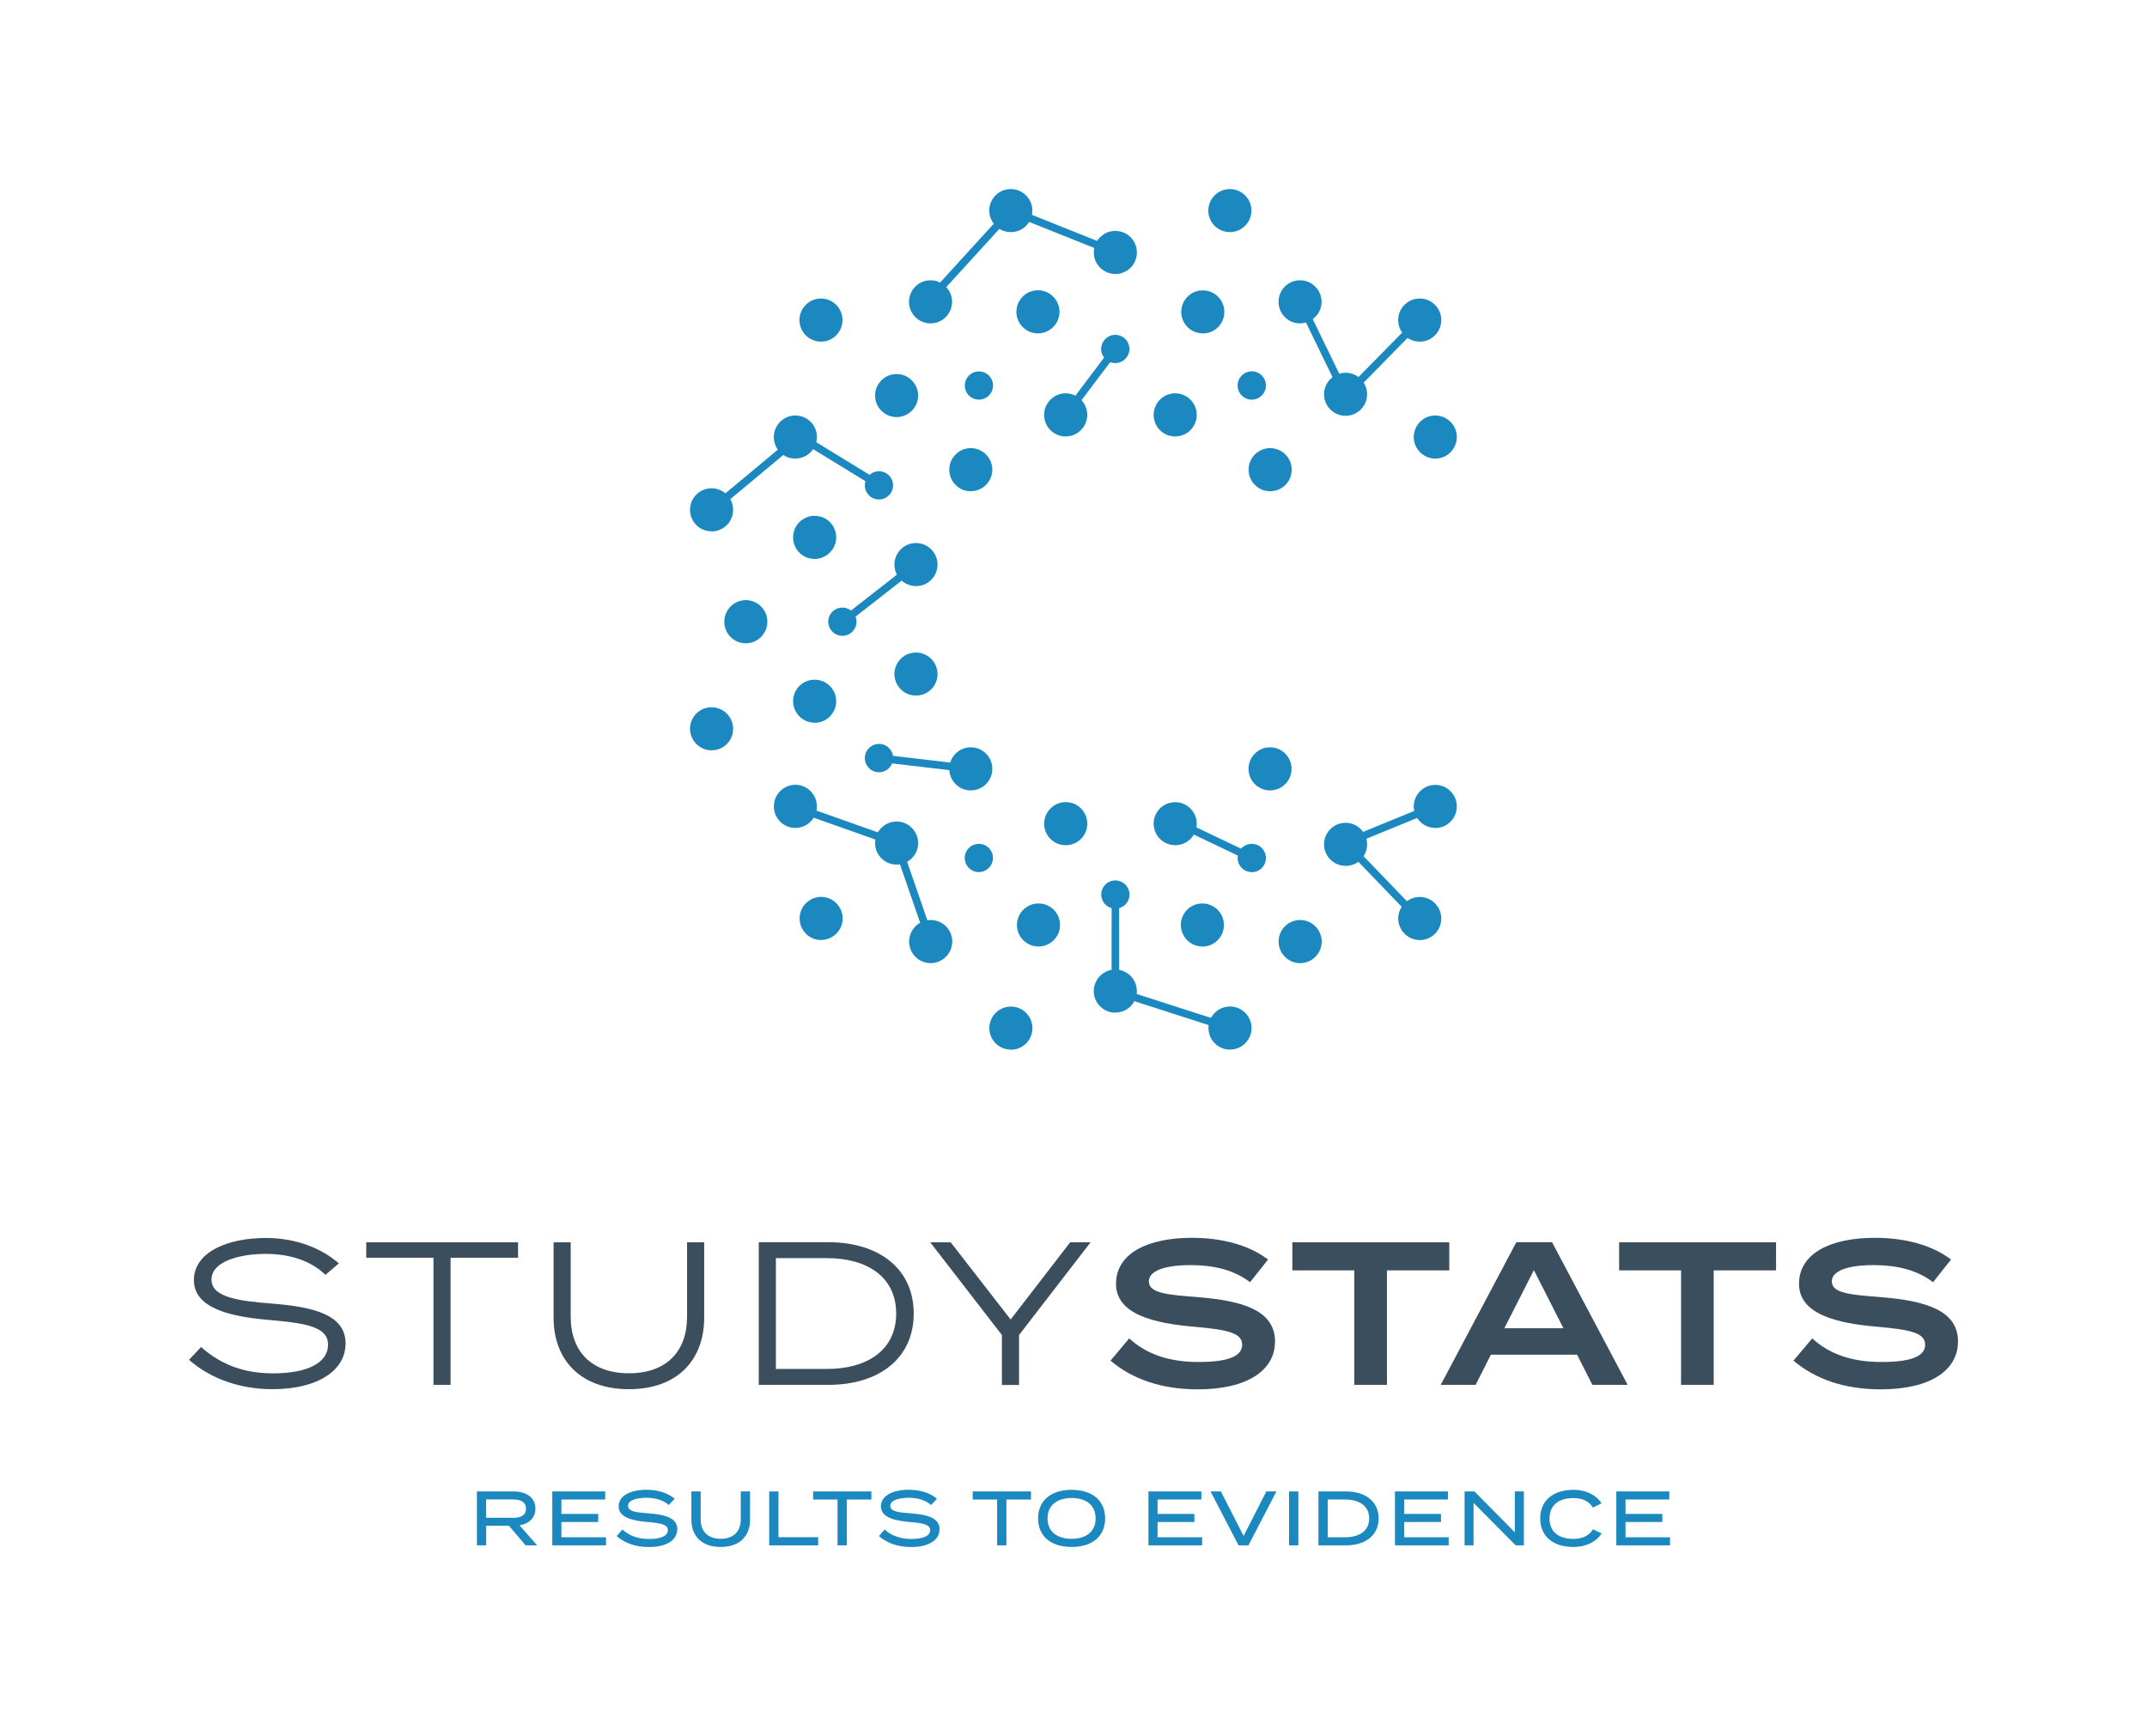 <?xml version="1.0" encoding="UTF-8"?>
<svg xmlns="http://www.w3.org/2000/svg" viewBox="0 0 268.27 216.97">
  <defs>
    <style>
      .cls-1 {
        fill: none;
      }

      .cls-1, .cls-2, .cls-3, .cls-4 {
        stroke-width: 0px;
      }

      .cls-5 {
        mix-blend-mode: multiply;
      }

      .cls-2 {
        fill-rule: evenodd;
      }

      .cls-2, .cls-4 {
        fill: #1b88bf;
      }

      .cls-6 {
        isolation: isolate;
      }

      .cls-3 {
        fill: #3b4e5e;
      }
    </style>
  </defs>
  <g class="cls-6">
    <g id="Layer_2" data-name="Layer 2">
      <g id="Layer_1-2" data-name="Layer 1">
        <g>
          <g>
            <path class="cls-3" d="m43.18,167.92c0,3.29-3.34,5.71-9.14,5.71-3.9,0-7.64-1.22-10.42-3.67l1.5-1.6c2.6,2.29,5.47,3.29,9.04,3.29,4.3,0,6.83-1.35,6.83-3.57s-2.62-2.7-7.44-3.11c-4.76-.41-9.32-1.45-9.32-4.97s4.23-5.27,8.99-5.27c3.87,0,7.05,1.35,9.12,3.18l-1.68,1.43c-1.73-1.71-4.35-2.6-7.33-2.62-3.18-.03-6.9.87-6.9,3.21,0,2.22,3.36,2.67,7.56,3,5.42.43,9.19,1.48,9.19,4.99Z"/>
            <path class="cls-3" d="m64.73,157.2h-8.43v15.89h-2.14v-15.89h-8.4v-1.93h18.97v1.93Z"/>
            <path class="cls-3" d="m87.99,155.27v9.42c0,5.2-3.26,8.94-9.4,8.94s-9.42-3.74-9.42-8.94v-9.42h2.14v9.29c0,4.38,2.62,7.08,7.28,7.08s7.26-2.7,7.26-7.08v-9.29h2.14Z"/>
            <path class="cls-3" d="m114.17,164.18c0,5.48-4.18,8.91-10.7,8.91h-8.66v-17.83h8.66c6.52,0,10.7,3.44,10.7,8.91Zm-2.19,0c0-4.56-3.59-6.93-8.66-6.93h-6.37v13.85h6.37c5.07,0,8.66-2.37,8.66-6.93Z"/>
            <path class="cls-3" d="m118.79,155.27l7.49,9.65,7.44-9.65h2.55l-8.94,11.59v6.24h-2.14v-6.24l-8.96-11.59h2.57Z"/>
            <path class="cls-3" d="m159.31,167.69c0,3.51-3.34,5.96-9.65,5.96-4.51,0-8.17-1.27-10.9-3.59l2.34-2.78c2.19,2.01,5.02,2.95,8.66,2.95s5.45-.69,5.45-2.16-1.83-1.88-5.93-2.24c-5.09-.43-9.83-1.55-9.83-5.37s3.97-5.75,9.47-5.75c3.9,0,7.26.97,9.52,2.72l-2.24,2.83c-1.96-1.5-4.38-2.11-7.28-2.14-2.42-.03-5.37.41-5.37,2.04,0,1.53,2.55,1.68,6.09,1.96,5.68.46,9.68,1.66,9.68,5.58Z"/>
            <path class="cls-3" d="m181.09,158.78h-7.79v14.31h-4.08v-14.31h-7.74v-3.51h19.61v3.51Z"/>
            <path class="cls-3" d="m197.06,169.32h-10.77l-1.91,3.77h-4.36l9.45-17.83h4.46l9.45,17.83h-4.41l-1.91-3.77Zm-1.71-3.31l-3.69-7.26-3.69,7.26h7.38Z"/>
            <path class="cls-3" d="m221.92,158.78h-7.79v14.31h-4.08v-14.31h-7.74v-3.51h19.61v3.51Z"/>
            <path class="cls-3" d="m244.65,167.69c0,3.51-3.34,5.96-9.65,5.96-4.51,0-8.18-1.27-10.9-3.59l2.34-2.78c2.19,2.01,5.02,2.95,8.66,2.95s5.45-.69,5.45-2.16-1.83-1.88-5.93-2.24c-5.09-.43-9.83-1.55-9.83-5.37s3.97-5.75,9.47-5.75c3.9,0,7.26.97,9.52,2.72l-2.24,2.83c-1.96-1.5-4.38-2.11-7.28-2.14-2.42-.03-5.37.41-5.37,2.04,0,1.53,2.55,1.68,6.09,1.96,5.68.46,9.68,1.66,9.68,5.58Z"/>
          </g>
          <g>
            <g class="cls-5">
              <path class="cls-2" d="m153.69,131.19c-1.21,0-2.28-.82-2.6-2-.38-1.43.47-2.91,1.9-3.3.23-.06.47-.09.7-.09,1.22,0,2.28.82,2.6,2,.19.7.09,1.42-.27,2.04-.36.62-.94,1.07-1.63,1.25-.23.06-.46.09-.7.09Zm-27.37,0c-.23,0-.47-.03-.7-.09-.7-.19-1.28-.63-1.64-1.25s-.46-1.35-.27-2.04c.32-1.18,1.38-2,2.6-2,.23,0,.47.03.7.09,1.43.38,2.29,1.86,1.9,3.3-.31,1.18-1.38,2-2.6,2Zm13.04-4.62c-1.21,0-2.28-.82-2.6-2-.38-1.43.47-2.91,1.9-3.3.23-.06.47-.09.7-.09,1.21,0,2.28.82,2.6,2,.19.7.09,1.42-.27,2.04-.36.62-.94,1.07-1.63,1.25-.23.06-.47.09-.7.09Zm23.09-6.19c-.72,0-1.4-.28-1.9-.79-1.05-1.05-1.05-2.76,0-3.81.51-.51,1.18-.79,1.9-.79s1.4.28,1.91.79c1.05,1.05,1.05,2.76,0,3.81-.51.51-1.18.79-1.9.79Zm-46.16,0c-.23,0-.47-.03-.7-.09-1.43-.38-2.29-1.86-1.9-3.3.31-1.18,1.38-2,2.6-2,.23,0,.47.03.7.09,1.43.38,2.29,1.86,1.9,3.3-.31,1.17-1.38,2-2.6,2Zm33.95-2.08c-1.22,0-2.28-.82-2.6-2-.19-.69-.09-1.42.27-2.04s.94-1.07,1.63-1.25c.23-.06.46-.09.7-.09,1.21,0,2.28.82,2.6,2,.38,1.43-.47,2.91-1.9,3.3-.23.06-.46.09-.7.09Zm-20.47,0c-.23,0-.47-.03-.7-.09-.7-.19-1.28-.63-1.64-1.25-.36-.62-.46-1.35-.27-2.04.32-1.18,1.39-2,2.6-2,.23,0,.47.03.7.09,1.43.38,2.29,1.87,1.9,3.3-.32,1.17-1.38,1.99-2.6,1.99Zm47.63-.81c-.72,0-1.4-.28-1.9-.79s-.79-1.18-.79-1.9.28-1.39.79-1.9c.51-.51,1.19-.79,1.9-.79s1.4.28,1.9.79c1.05,1.05,1.05,2.76,0,3.81-.51.51-1.19.79-1.91.79Zm-74.8,0c-.72,0-1.4-.28-1.9-.79-1.05-1.05-1.05-2.76,0-3.81.51-.51,1.18-.79,1.9-.79s1.4.28,1.9.79c.51.51.79,1.19.79,1.9,0,.72-.28,1.39-.79,1.9s-1.18.79-1.9.79Zm36.76-3.92c-.8,0-1.5-.54-1.7-1.31-.12-.46-.06-.93.18-1.34.24-.41.62-.7,1.07-.82.15-.04.3-.06.45-.06.8,0,1.5.54,1.71,1.31.12.46.06.93-.18,1.34-.24.41-.62.7-1.07.82-.15.04-.3.06-.46.06Zm-17.05-4.57c-.15,0-.31-.02-.46-.06-.94-.25-1.5-1.22-1.25-2.16.21-.77.91-1.31,1.7-1.31.15,0,.31.02.46.06.46.12.84.41,1.07.82.24.41.3.88.18,1.34-.21.77-.91,1.31-1.7,1.31Zm34.1,0c-.47,0-.92-.18-1.25-.52-.69-.69-.69-1.81,0-2.5.33-.33.78-.51,1.25-.51s.92.18,1.25.52c.69.69.69,1.81,0,2.5-.33.33-.78.52-1.25.52Zm11.72-.78c-.72,0-1.39-.28-1.9-.79-.51-.51-.79-1.18-.79-1.9,0-.72.28-1.4.79-1.9.51-.51,1.18-.79,1.9-.79s1.4.28,1.9.79c.51.51.79,1.18.79,1.9s-.28,1.4-.79,1.91c-.51.51-1.18.79-1.9.79Zm-56.1-.16c-.72,0-1.4-.28-1.9-.79-.51-.51-.79-1.18-.79-1.9s.28-1.4.79-1.9c.51-.51,1.18-.79,1.9-.79s1.4.28,1.9.79c.51.51.79,1.18.79,1.9s-.28,1.4-.79,1.9c-.51.51-1.18.79-1.9.79Zm34.81-2.42c-1.21,0-2.28-.82-2.6-2-.19-.7-.09-1.42.27-2.04.36-.62.94-1.07,1.63-1.25.23-.06.47-.09.7-.09,1.21,0,2.28.82,2.6,2,.19.69.09,1.42-.27,2.04s-.94,1.07-1.63,1.25c-.23.06-.47.09-.7.09Zm-13.68,0c-.24,0-.47-.03-.7-.09-1.43-.38-2.29-1.86-1.9-3.3.32-1.17,1.39-2,2.6-2,.23,0,.47.03.7.09,1.43.38,2.29,1.86,1.91,3.3-.31,1.17-1.38,2-2.6,2Zm46.18-2.16c-.72,0-1.4-.28-1.9-.79-.51-.51-.79-1.18-.79-1.9s.28-1.39.79-1.9c.51-.51,1.18-.79,1.9-.79s1.4.28,1.9.79c.51.51.79,1.18.79,1.9s-.28,1.4-.79,1.91c-.51.51-1.18.79-1.9.79Zm-79.96,0c-.72,0-1.4-.28-1.9-.79-1.05-1.05-1.05-2.76,0-3.81.51-.51,1.18-.79,1.9-.79s1.4.28,1.9.79c1.05,1.05,1.05,2.76,0,3.81-.51.51-1.18.79-1.9.79Zm21.92-4.69c-.72,0-1.4-.28-1.9-.79-1.05-1.05-1.05-2.76,0-3.81.51-.51,1.18-.79,1.9-.79s1.39.28,1.9.79c.51.51.79,1.18.79,1.9s-.28,1.4-.79,1.91c-.51.51-1.18.79-1.9.79Zm37.4,0c-.72,0-1.4-.28-1.91-.79-1.05-1.05-1.05-2.76,0-3.81.51-.51,1.18-.79,1.9-.79s1.4.28,1.9.79c1.05,1.05,1.05,2.76,0,3.81-.51.51-1.18.79-1.9.79Zm-48.87-2.27c-.47,0-.92-.18-1.25-.52-.33-.33-.52-.78-.52-1.25,0-.47.18-.91.52-1.25.33-.33.78-.52,1.25-.52s.92.18,1.25.52c.33.33.52.78.52,1.25s-.18.92-.52,1.25c-.33.33-.78.52-1.25.52Zm-20.92-2.74c-1.21,0-2.28-.82-2.6-2-.19-.69-.09-1.42.27-2.04.36-.62.94-1.07,1.63-1.25.23-.06.46-.09.7-.09,1.22,0,2.28.82,2.6,2,.19.7.09,1.42-.27,2.04-.36.62-.94,1.07-1.63,1.25-.23.06-.46.09-.7.09Zm12.88-3.45c-1.21,0-2.28-.82-2.6-2-.19-.69-.09-1.42.27-2.04.36-.62.94-1.07,1.63-1.25.23-.06.46-.09.7-.09,1.22,0,2.29.82,2.6,2,.38,1.43-.47,2.91-1.9,3.3-.23.06-.47.09-.7.09Zm12.66-3.39c-1.21,0-2.28-.82-2.6-2-.19-.69-.09-1.42.27-2.04s.94-1.07,1.63-1.25c.23-.06.46-.09.7-.09,1.22,0,2.29.82,2.6,2,.19.69.09,1.42-.27,2.04-.36.62-.94,1.07-1.64,1.25-.23.06-.46.09-.7.09Zm-21.26-6.54c-1.22,0-2.29-.82-2.6-2-.38-1.43.47-2.91,1.9-3.3.23-.06.47-.09.7-.09,1.21,0,2.28.82,2.6,2,.38,1.43-.47,2.91-1.9,3.3-.23.06-.46.09-.7.09Zm12.06-.93c-.8,0-1.5-.54-1.7-1.31-.12-.46-.06-.93.18-1.34.24-.41.62-.7,1.07-.82.15-.04.3-.06.46-.06.8,0,1.5.54,1.7,1.31.12.46.06.93-.18,1.34-.24.41-.62.7-1.07.82-.15.04-.31.06-.46.06Zm9.2-6.22c-.23,0-.47-.03-.7-.09-.69-.19-1.27-.63-1.63-1.25s-.46-1.35-.27-2.04c.32-1.18,1.38-2,2.6-2,.23,0,.47.03.7.09,1.43.39,2.29,1.86,1.9,3.3-.31,1.18-1.38,2-2.6,2Zm-12.66-3.39c-.23,0-.47-.03-.7-.09-1.43-.38-2.29-1.86-1.9-3.3.31-1.18,1.38-2,2.6-2,.23,0,.47.03.7.09,1.43.38,2.29,1.86,1.9,3.3-.32,1.17-1.39,2-2.6,2h0Zm-12.88-3.45c-.23,0-.47-.03-.7-.09-.69-.19-1.28-.63-1.63-1.25-.36-.62-.46-1.35-.27-2.04.31-1.18,1.38-2,2.6-2,.23,0,.47.03.7.09,1.43.38,2.29,1.86,1.9,3.3-.31,1.18-1.38,2-2.6,2Zm20.92-3.98c-.15,0-.31-.02-.46-.06-.94-.25-1.5-1.22-1.25-2.16.21-.77.91-1.31,1.7-1.31.15,0,.31.02.46.06.94.25,1.5,1.22,1.25,2.16-.21.77-.91,1.31-1.7,1.31Zm11.47-1.03c-.72,0-1.4-.28-1.9-.79-1.05-1.05-1.05-2.76,0-3.81.51-.51,1.18-.79,1.9-.79s1.39.28,1.9.79c.51.51.79,1.19.79,1.9s-.28,1.4-.79,1.9c-.51.51-1.18.79-1.9.79Zm37.4,0c-.72,0-1.4-.28-1.9-.79-1.05-1.05-1.05-2.76,0-3.81.51-.51,1.18-.79,1.9-.79s1.4.28,1.91.79c1.05,1.05,1.05,2.76,0,3.81-.51.51-1.18.79-1.9.79Zm20.64-4.08c-1.21,0-2.28-.82-2.6-2-.38-1.43.47-2.91,1.9-3.3.23-.06.47-.09.7-.09,1.21,0,2.28.82,2.6,2,.38,1.43-.47,2.91-1.9,3.3-.23.06-.46.09-.7.09h0Zm-79.96,0c-.23,0-.47-.03-.7-.09-1.43-.38-2.29-1.86-1.9-3.3.32-1.17,1.38-2,2.6-2,.23,0,.47.03.7.09.69.19,1.27.63,1.63,1.25.36.62.45,1.35.27,2.04-.32,1.18-1.38,2-2.6,2Zm47.46-2.77c-.23,0-.47-.03-.7-.09-1.43-.38-2.29-1.86-1.9-3.3.32-1.18,1.38-2,2.6-2,.23,0,.47.03.7.09.69.19,1.27.63,1.63,1.26.36.62.45,1.35.27,2.04-.31,1.18-1.38,2-2.6,2Zm-13.69,0c-1.21,0-2.28-.82-2.6-2-.38-1.43.47-2.91,1.91-3.3.23-.06.46-.09.7-.09,1.21,0,2.28.82,2.6,2,.19.69.09,1.42-.27,2.04-.36.62-.94,1.07-1.64,1.26-.23.06-.46.09-.7.09Zm-21.12-2.42c-.72,0-1.4-.28-1.9-.79-.51-.51-.79-1.18-.79-1.9s.28-1.39.79-1.9c.51-.51,1.18-.79,1.9-.79s1.4.28,1.9.79c.51.51.79,1.19.79,1.9s-.28,1.4-.79,1.9-1.18.79-1.9.79Zm56.1-.16c-.72,0-1.39-.28-1.9-.79-.51-.51-.79-1.18-.79-1.9s.28-1.39.79-1.9c.51-.51,1.18-.79,1.9-.79s1.4.28,1.9.79c.51.51.79,1.18.79,1.9s-.28,1.39-.79,1.9c-.51.51-1.18.79-1.9.79Zm-45.82-2.02c-.8,0-1.5-.54-1.7-1.31-.12-.46-.06-.93.18-1.34.24-.41.62-.7,1.07-.82.15-.04.31-.06.46-.06.8,0,1.5.54,1.7,1.31.12.46.06.93-.18,1.34-.24.41-.62.7-1.07.82-.15.04-.31.06-.46.06Zm34.1,0c-.47,0-.92-.18-1.25-.52-.69-.69-.69-1.81,0-2.5.33-.33.78-.52,1.25-.52s.92.18,1.25.52c.69.69.69,1.81,0,2.5-.33.33-.78.52-1.25.52Zm-17.05-4.57c-.15,0-.31-.02-.46-.06-.45-.12-.83-.41-1.07-.82-.24-.41-.3-.88-.18-1.34.21-.77.91-1.31,1.7-1.31.15,0,.31.02.46.06.46.12.84.41,1.07.82.24.41.3.88.18,1.34-.21.77-.91,1.31-1.7,1.31h0Zm38.03-2.68c-.72,0-1.4-.28-1.9-.79-1.05-1.05-1.05-2.76,0-3.81.51-.51,1.18-.79,1.9-.79s1.4.28,1.91.79c1.05,1.05,1.05,2.76,0,3.81-.51.51-1.18.79-1.9.79Zm-74.8,0c-.72,0-1.4-.28-1.91-.79-1.05-1.05-1.05-2.76,0-3.81.51-.51,1.18-.79,1.9-.79s1.4.28,1.9.79c1.05,1.05,1.05,2.76,0,3.81-.51.51-1.18.79-1.9.79Zm27.1-1.03c-1.22,0-2.28-.82-2.6-2-.38-1.43.47-2.91,1.9-3.3.23-.06.46-.09.7-.09,1.22,0,2.28.82,2.6,2,.19.7.09,1.42-.27,2.04-.36.62-.94,1.07-1.64,1.26-.23.06-.46.09-.7.09Zm20.6,0c-.23,0-.47-.03-.7-.09-.69-.19-1.28-.63-1.63-1.25-.36-.62-.46-1.35-.27-2.04.31-1.18,1.38-2,2.6-2,.23,0,.47.03.7.09.69.19,1.27.63,1.63,1.26.36.62.45,1.35.27,2.04-.31,1.18-1.38,2-2.6,2Zm-34.02-1.25c-1.21,0-2.28-.82-2.6-2-.38-1.43.47-2.91,1.9-3.3.23-.06.46-.09.7-.09,1.21,0,2.28.82,2.6,2,.38,1.43-.47,2.91-1.9,3.3-.23.06-.46.09-.7.09h0Zm46.17,0c-.72,0-1.4-.28-1.9-.79-1.05-1.05-1.05-2.76,0-3.81.51-.51,1.18-.79,1.9-.79s1.39.28,1.9.79c.51.51.79,1.19.79,1.9s-.28,1.39-.79,1.9c-.51.51-1.18.79-1.9.79Zm-23.08-6.18c-.23,0-.47-.03-.7-.09-.69-.19-1.27-.63-1.63-1.25-.36-.62-.45-1.35-.27-2.04.32-1.18,1.38-2,2.6-2,.23,0,.47.03.7.09,1.43.38,2.29,1.86,1.9,3.3-.31,1.18-1.38,2-2.6,2h0Zm-13.06-5.23c-1.21,0-2.28-.82-2.6-2-.19-.69-.09-1.42.27-2.04.36-.62.94-1.07,1.63-1.25.23-.06.47-.09.7-.09,1.21,0,2.28.82,2.6,2,.19.69.09,1.42-.27,2.04-.36.62-.94,1.07-1.63,1.25-.23.06-.47.09-.7.09Zm27.38,0c-.23,0-.47-.03-.7-.09-.7-.19-1.28-.63-1.64-1.25-.36-.62-.46-1.35-.27-2.04.32-1.18,1.38-2,2.6-2,.24,0,.47.03.7.09.69.19,1.27.63,1.63,1.25.36.62.46,1.35.27,2.04-.31,1.18-1.38,2-2.6,2Z"/>
            </g>
            <rect class="cls-4" x="131.1" y="47.26" width="10.33" height=".95" transform="translate(16.15 127.85) rotate(-53.01)"/>
            <rect class="cls-4" x="104.07" y="73.66" width="11.62" height=".95" transform="translate(-22.35 83.37) rotate(-38)"/>
            <rect class="cls-4" x="115.1" y="89.66" width=".95" height="11.55" transform="translate(7.34 199.11) rotate(-83.32)"/>
            <rect class="cls-4" x="151.16" y="99.66" width=".95" height="10.6" transform="translate(-8.38 196.64) rotate(-64.5)"/>
            <polygon class="cls-4" points="89.22 64.08 88.61 63.35 99.87 53.97 110.13 60.25 109.63 61.06 99.96 55.13 89.22 64.08"/>
            <polygon class="cls-4" points="153.55 128.94 138.89 124.22 138.9 111.81 139.84 111.81 139.84 123.53 153.84 128.04 153.55 128.94"/>
            <polygon class="cls-4" points="115.84 117.84 111.66 105.74 98.95 101.24 99.27 100.34 112.41 105 116.74 117.53 115.84 117.84"/>
            <polygon class="cls-4" points="177.06 115.33 167.31 105.2 179.17 100.35 179.53 101.23 168.97 105.55 177.75 114.67 177.06 115.33"/>
            <polygon class="cls-4" points="168.01 50.25 162.03 37.93 162.88 37.52 168.27 48.62 177.07 39.67 177.74 40.34 168.01 50.25"/>
            <polygon class="cls-4" points="116.64 37.63 115.94 36.99 126.19 25.75 139.55 31.1 139.19 31.98 126.45 26.88 116.64 37.63"/>
          </g>
          <g>
            <path class="cls-4" d="m65.68,193.15l-2.09-2.45h-2.84v2.45h-1.16v-6.74h4.58c1.57,0,2.73.75,2.73,2.15,0,1.17-.81,1.88-1.98,2.09l2.19,2.5h-1.43Zm-1.58-3.44c.96,0,1.62-.31,1.62-1.15s-.66-1.15-1.62-1.15h-3.36v2.29h3.36Z"/>
            <path class="cls-4" d="m75.72,192.14v1.01h-6.71v-6.74h6.61v1.01h-5.47v1.8h4.6v1.01h-4.6v1.91h5.57Z"/>
            <path class="cls-4" d="m84.62,191.16c0,1.28-1.26,2.2-3.55,2.2-1.58,0-2.97-.46-4.02-1.37l.72-.82c.91.82,1.99,1.18,3.35,1.18,1.5,0,2.33-.4,2.33-1.1s-.85-.88-2.54-1.02c-1.86-.15-3.61-.57-3.61-1.95s1.55-2.08,3.49-2.08c1.46,0,2.71.43,3.51,1.12l-.73.79c-.69-.61-1.65-.9-2.76-.91-1.07,0-2.34.25-2.34,1s1.13.84,2.6.95c2.1.16,3.56.59,3.56,1.99Z"/>
            <path class="cls-4" d="m93.72,186.41v3.56c0,1.99-1.28,3.38-3.67,3.38s-3.66-1.39-3.66-3.38v-3.56h1.16v3.49c0,1.51.9,2.43,2.5,2.43s2.51-.92,2.51-2.43v-3.49h1.16Z"/>
            <path class="cls-4" d="m102.23,192.13v1.02h-6.12v-6.74h1.16v5.72h4.97Z"/>
            <path class="cls-4" d="m108.88,187.42h-3.07v5.73h-1.16v-5.73h-3.05v-1.01h7.28v1.01Z"/>
            <path class="cls-4" d="m117.39,191.16c0,1.28-1.26,2.2-3.55,2.2-1.58,0-2.98-.46-4.02-1.37l.72-.82c.92.82,1.99,1.18,3.35,1.18,1.5,0,2.33-.4,2.33-1.1s-.85-.88-2.54-1.02c-1.86-.15-3.61-.57-3.61-1.95s1.55-2.08,3.49-2.08c1.46,0,2.71.43,3.51,1.12l-.73.79c-.69-.61-1.65-.9-2.76-.91-1.07,0-2.34.25-2.34,1s1.13.84,2.6.95c2.1.16,3.56.59,3.56,1.99Z"/>
            <path class="cls-4" d="m128.82,187.42h-3.07v5.73h-1.16v-5.73h-3.05v-1.01h7.28v1.01Z"/>
            <path class="cls-4" d="m129.71,189.78c0-2.22,1.6-3.57,4.19-3.57s4.19,1.35,4.19,3.57-1.6,3.57-4.19,3.57-4.19-1.35-4.19-3.57Zm7.19,0c0-1.64-1.17-2.55-3-2.55s-3.01.92-3.01,2.55,1.17,2.55,3.01,2.55,3-.92,3-2.55Z"/>
            <path class="cls-4" d="m150.21,192.14v1.01h-6.71v-6.74h6.61v1.01h-5.47v1.8h4.6v1.01h-4.6v1.91h5.57Z"/>
            <path class="cls-4" d="m152.55,186.41l2.84,5.56,2.84-5.56h1.26l-3.5,6.74h-1.23l-3.5-6.74h1.28Z"/>
            <path class="cls-4" d="m161.07,193.15v-6.74h1.16v6.74h-1.16Z"/>
            <path class="cls-4" d="m172.26,189.78c0,2.08-1.6,3.37-4.1,3.37h-3.42v-6.74h3.42c2.5,0,4.1,1.29,4.1,3.37Zm-1.18,0c0-1.56-1.23-2.36-3-2.36h-2.18v4.72h2.18c1.77,0,3-.8,3-2.36Z"/>
            <path class="cls-4" d="m181.01,192.14v1.01h-6.71v-6.74h6.62v1.01h-5.47v1.8h4.6v1.01h-4.6v1.91h5.56Z"/>
            <path class="cls-4" d="m190.41,186.41v6.74h-1.02l-5.27-5.31v5.31h-1.12v-6.74h1.23l5.05,5.11v-5.11h1.13Z"/>
            <path class="cls-4" d="m199.06,191.14l1.07.53c-.64.98-1.87,1.68-3.57,1.68-2.52,0-4.11-1.36-4.11-3.57s1.59-3.57,4.16-3.57c1.66,0,2.89.71,3.51,1.68l-1.08.54c-.5-.83-1.36-1.19-2.46-1.19-1.78,0-2.97.87-2.97,2.55s1.18,2.55,2.97,2.55c1.1,0,1.96-.36,2.47-1.19Z"/>
            <path class="cls-4" d="m208.67,192.14v1.01h-6.71v-6.74h6.62v1.01h-5.47v1.8h4.6v1.01h-4.6v1.91h5.56Z"/>
          </g>
          <rect class="cls-1" width="268.27" height="216.97"/>
        </g>
      </g>
    </g>
  </g>
</svg>